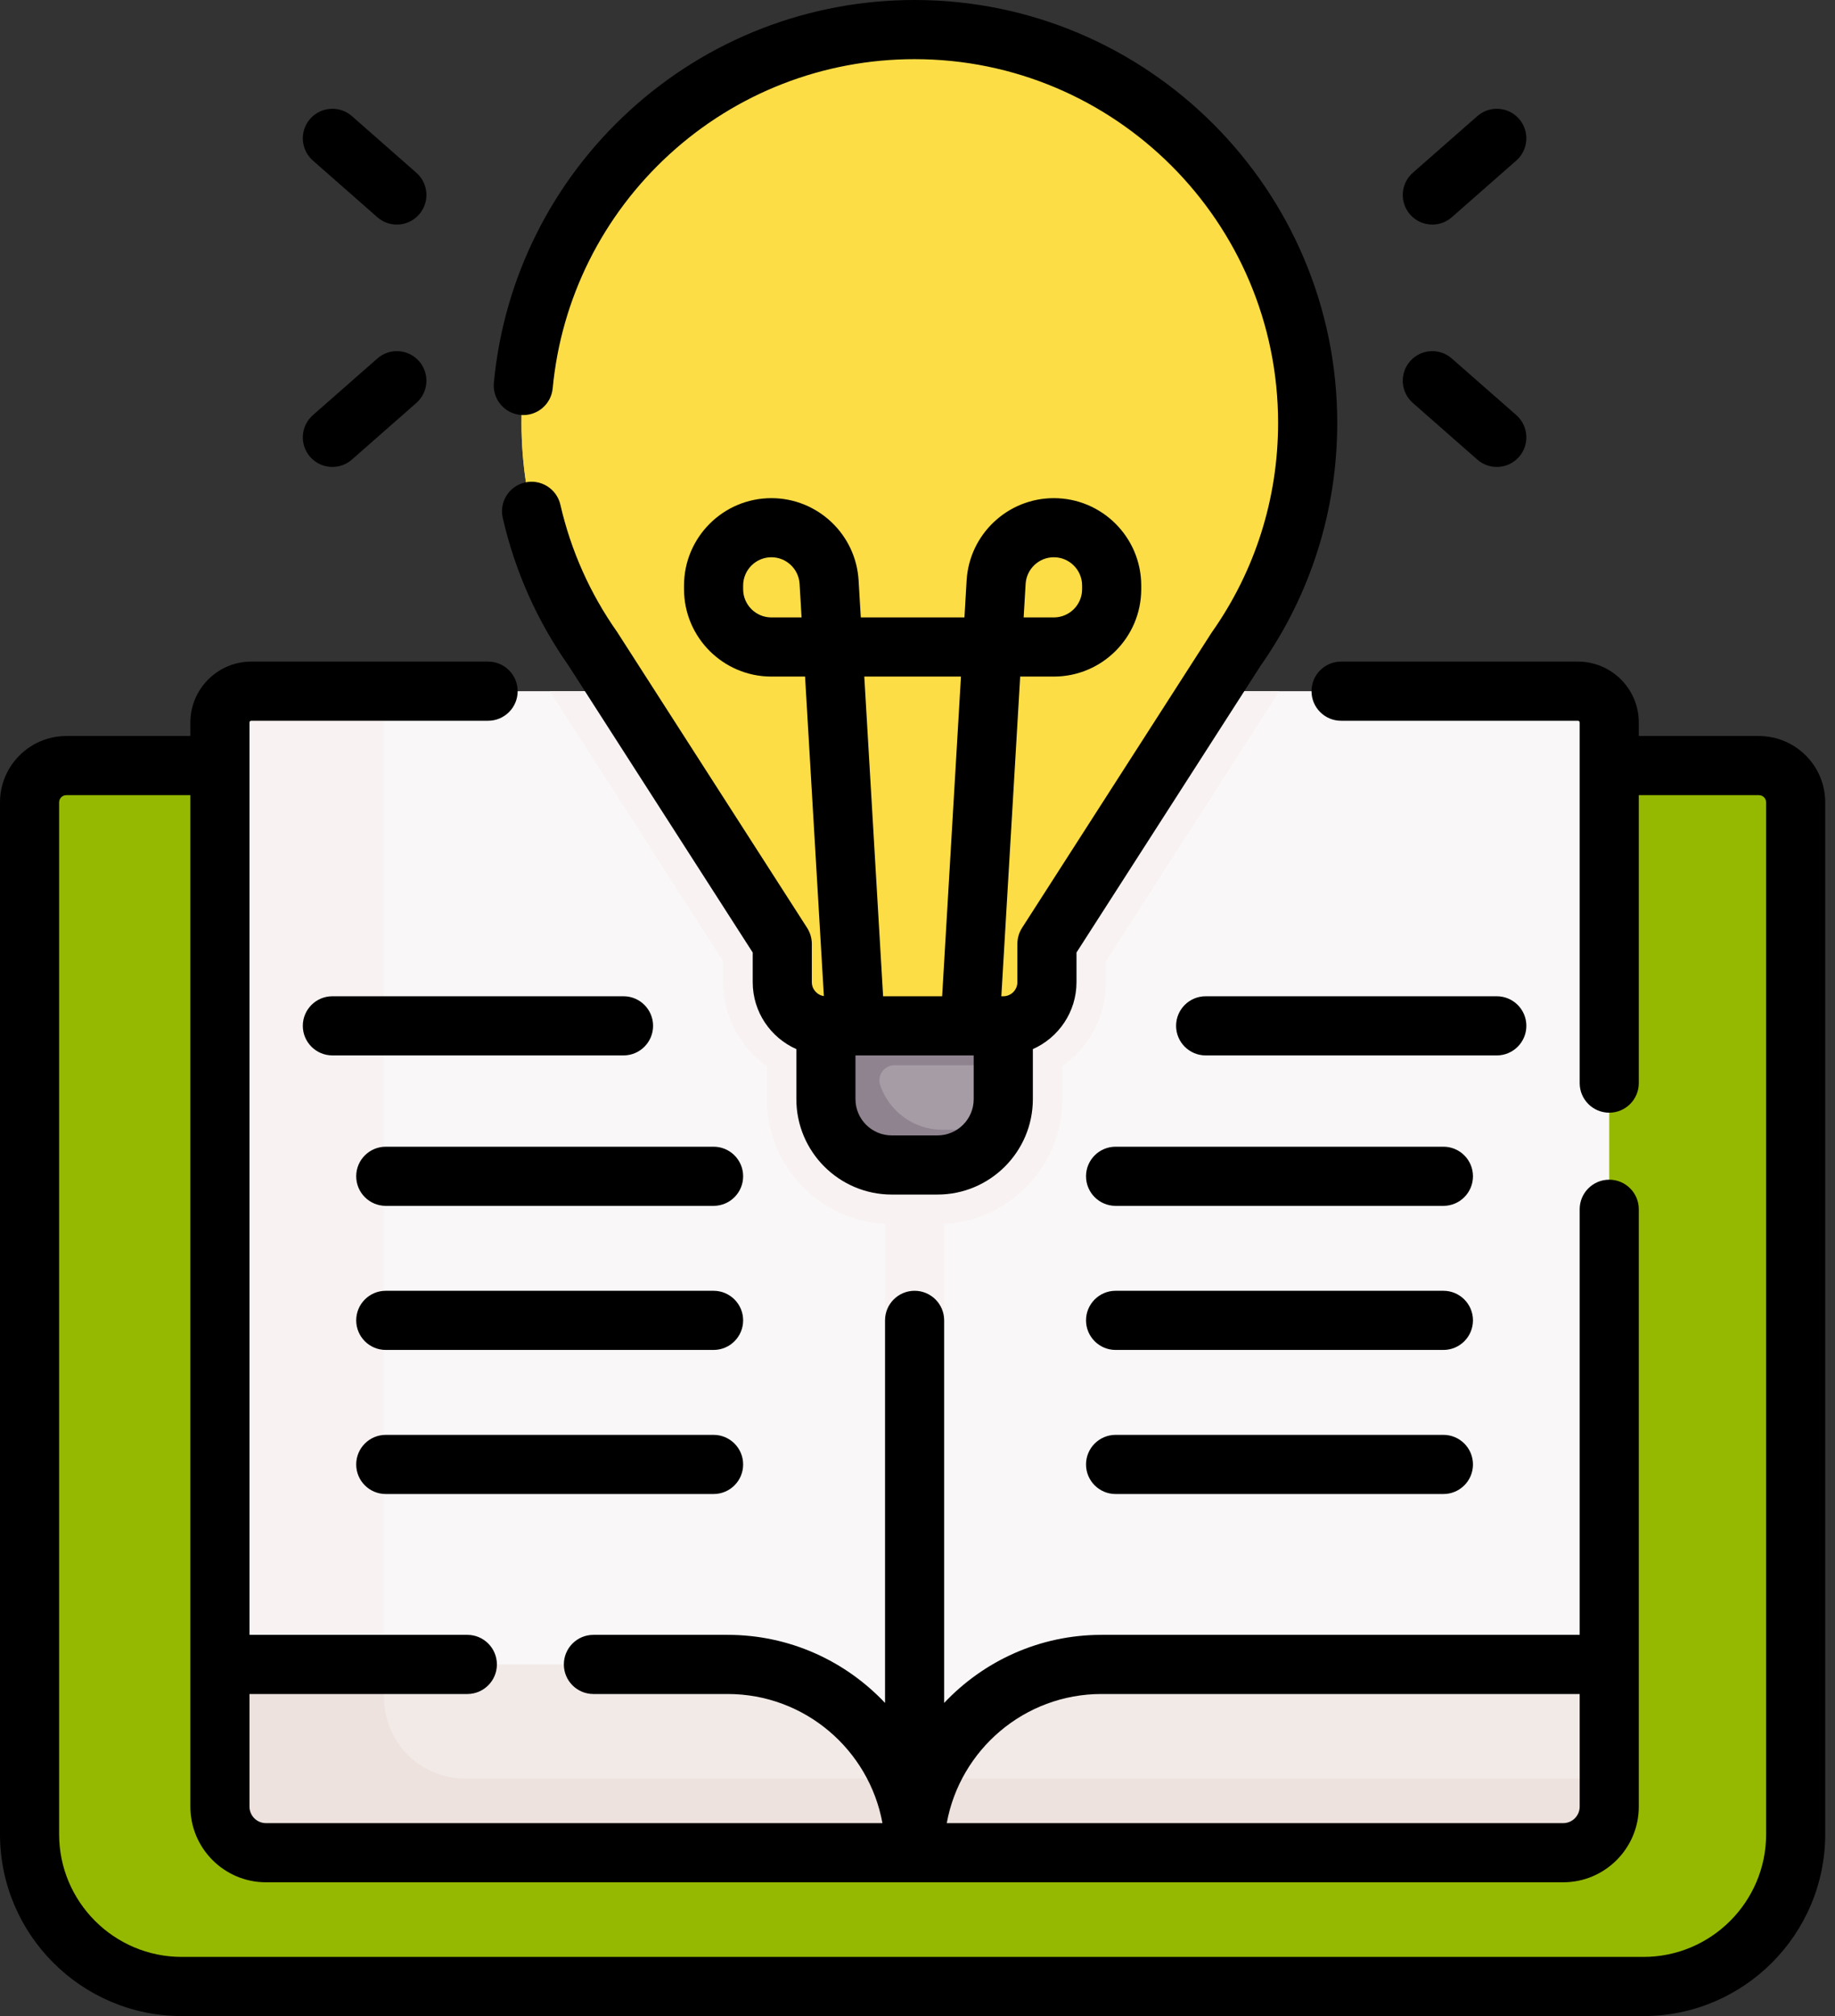 <svg width="51" height="56" viewBox="0 0 51 56" fill="none" xmlns="http://www.w3.org/2000/svg">
<rect x="0" y="0" width="51" height="56" fill="#333333" stroke="none"/>
<path d="M48.884 21.266C49.449 21.266 49.907 21.724 49.907 22.288V50.948C49.907 53.284 48.013 55.179 45.676 55.179H5.052C2.716 55.179 0.821 53.284 0.821 50.948V22.288C0.821 21.724 1.279 21.266 1.844 21.266H48.884Z" fill="#95B900"/>
<path d="M3.923 21.266V50.182C3.923 52.096 5.479 53.653 7.393 53.653H43.446C45.359 53.653 46.915 52.096 46.915 50.182V21.266H3.923Z" fill="#95B900"/>
<path d="M43.855 19.199H6.983C6.502 19.199 6.113 19.589 6.113 20.07V46.233L17.996 50.573L25.419 51.427L43.211 48.215L44.725 46.233V20.07C44.725 19.589 44.336 19.199 43.855 19.199Z" fill="#F9F7F7"/>
<path d="M24.598 19.199H26.241V51.463H24.598V19.199Z" fill="#F8F3F2"/>
<path d="M15.28 19.199L20.098 26.7V27.282C20.098 28.245 20.578 29.098 21.311 29.616V30.531C21.311 32.445 22.869 34.003 24.784 34.003H26.055C27.969 34.003 29.527 32.445 29.527 30.531V29.616C30.26 29.098 30.74 28.245 30.74 27.282V26.7L35.558 19.199H15.28Z" fill="#F8F3F2"/>
<path d="M10.674 47.156V19.199H6.983C6.502 19.199 6.113 19.589 6.113 20.07V46.233L10.821 47.953C10.727 47.705 10.674 47.437 10.674 47.156Z" fill="#F8F3F2"/>
<path d="M25.419 51.427V51.463H7.393C6.686 51.463 6.113 50.89 6.113 50.182V46.233H20.225C23.094 46.233 25.419 48.558 25.419 51.427Z" fill="#F2EAE7"/>
<path d="M44.725 46.233V50.182C44.725 50.89 44.152 51.463 43.446 51.463H25.419V51.427C25.419 48.558 27.744 46.233 30.613 46.233H44.725Z" fill="#F2EAE7"/>
<path d="M27.884 27.18H22.954V30.53C22.954 31.541 23.773 32.36 24.784 32.36H26.055C27.065 32.36 27.884 31.541 27.884 30.53V27.18Z" fill="#A59CA6"/>
<path d="M27.884 27.18H24.364H23.948H22.954V30.53C22.954 31.541 23.773 32.36 24.784 32.36H26.055C26.763 32.36 27.375 31.957 27.68 31.368C27.609 31.377 27.538 31.382 27.465 31.382H26.194C25.39 31.382 24.708 30.863 24.463 30.143C24.371 29.872 24.572 29.59 24.858 29.59H27.884V27.18H27.884Z" fill="#8F8390"/>
<path d="M36.344 11.746C36.344 5.713 31.453 0.821 25.419 0.821C19.385 0.821 14.494 5.712 14.494 11.746C14.494 14.087 15.231 16.255 16.484 18.033L21.741 26.217V27.281C21.741 27.951 22.284 28.494 22.954 28.494H27.884C28.554 28.494 29.097 27.951 29.097 27.281V26.217L34.354 18.033C35.607 16.255 36.344 14.087 36.344 11.746Z" fill="#FDDD45"/>
<path d="M21.091 19.427C19.781 17.505 19.011 15.161 19.011 12.631C19.011 7.002 22.819 2.293 27.918 1.109C27.115 0.921 26.279 0.821 25.419 0.821C19.386 0.821 14.494 5.712 14.494 11.746C14.494 14.087 15.231 16.255 16.484 18.033L21.741 26.217V27.281C21.741 27.951 22.284 28.494 22.954 28.494H26.076L21.091 19.427Z" fill="#FDDD45"/>
<path d="M25.828 49.402C25.565 50.024 25.419 50.708 25.419 51.426V51.462H43.445C44.152 51.462 44.725 50.889 44.725 50.182V49.403H25.828V49.402Z" fill="#EDE2DD"/>
<path d="M12.921 49.403C11.68 49.403 10.674 48.397 10.674 47.155V46.232H6.113V50.182C6.113 50.89 6.686 51.462 7.393 51.462H25.419V51.426C25.419 50.708 25.273 50.025 25.01 49.403H12.921Z" fill="#EDE2DD"/>
<path d="M48.884 20.444H45.547V20.069C45.547 19.136 44.788 18.377 43.855 18.377H37.272C36.819 18.377 36.451 18.745 36.451 19.199C36.451 19.653 36.819 20.02 37.272 20.02H43.855C43.882 20.02 43.904 20.042 43.904 20.069V30.085C43.904 30.539 44.272 30.907 44.725 30.907C45.179 30.907 45.547 30.539 45.547 30.085V22.087H48.884C48.995 22.087 49.086 22.177 49.086 22.288V50.948C49.086 52.828 47.556 54.357 45.676 54.357H5.052C3.172 54.357 1.643 52.828 1.643 50.948V22.288C1.643 22.177 1.733 22.087 1.844 22.087H5.291V50.183C5.291 51.341 6.234 52.284 7.392 52.284H43.446C44.604 52.284 45.547 51.341 45.547 50.183V33.589C45.547 33.136 45.179 32.768 44.725 32.768C44.272 32.768 43.904 33.136 43.904 33.589V45.411H30.613C28.892 45.411 27.338 46.139 26.241 47.302V36.676C26.241 36.222 25.873 35.854 25.419 35.854C24.965 35.854 24.598 36.222 24.598 36.676V47.302C23.5 46.139 21.947 45.411 20.225 45.411H16.492C16.039 45.411 15.671 45.779 15.671 46.233C15.671 46.686 16.039 47.054 16.492 47.054H20.225C22.368 47.054 24.154 48.604 24.526 50.641H7.392C7.14 50.641 6.934 50.435 6.934 50.183V47.054H12.989C13.442 47.054 13.81 46.686 13.81 46.233C13.81 45.779 13.442 45.411 12.989 45.411H6.934V20.069C6.934 20.042 6.956 20.02 6.983 20.02H13.566C14.02 20.02 14.387 19.653 14.387 19.199C14.387 18.745 14.02 18.377 13.566 18.377H6.983C6.05 18.377 5.291 19.137 5.291 20.069V20.444H1.844C0.827 20.444 0 21.271 0 22.288V50.948C0 53.734 2.266 56 5.052 56H45.676C48.462 56 50.728 53.734 50.728 50.948V22.288C50.729 21.271 49.901 20.444 48.884 20.444ZM30.613 47.054H43.904V50.183C43.904 50.435 43.698 50.641 43.446 50.641H26.313C26.684 48.604 28.47 47.054 30.613 47.054Z" fill="black"/>
<path d="M14.467 11.526C14.918 11.568 15.319 11.237 15.361 10.785C15.597 8.294 16.747 5.988 18.601 4.291C20.466 2.583 22.888 1.643 25.419 1.643C30.99 1.643 35.522 6.175 35.522 11.746C35.522 13.842 34.886 15.853 33.683 17.56C33.676 17.57 33.669 17.58 33.663 17.59L28.406 25.773C28.321 25.906 28.276 26.06 28.276 26.217V27.282C28.276 27.497 28.1 27.673 27.884 27.673H27.83L28.354 18.793H29.289C30.629 18.793 31.718 17.704 31.718 16.365V16.265C31.718 14.926 30.629 13.837 29.289 13.837C28.006 13.837 26.941 14.841 26.865 16.122L26.805 17.15H23.924L23.863 16.122C23.788 14.841 22.723 13.837 21.439 13.837C20.1 13.837 19.011 14.926 19.011 16.265V16.365C19.011 17.704 20.1 18.793 21.439 18.793H22.375L22.898 27.668C22.709 27.64 22.563 27.478 22.563 27.282V26.217C22.563 26.06 22.517 25.906 22.432 25.773L17.175 17.59C17.169 17.58 17.163 17.57 17.156 17.56C16.4 16.488 15.868 15.296 15.574 14.018C15.472 13.576 15.031 13.3 14.589 13.402C14.147 13.504 13.871 13.944 13.973 14.386C14.313 15.867 14.929 17.248 15.803 18.492L20.92 26.458V27.281C20.92 28.111 21.419 28.825 22.133 29.141V30.53C22.133 31.992 23.322 33.181 24.784 33.181H26.055C27.517 33.181 28.706 31.992 28.706 30.53V29.141C29.419 28.825 29.919 28.111 29.919 27.281V26.458L35.036 18.492C36.429 16.509 37.166 14.177 37.166 11.746C37.165 5.269 31.896 0 25.419 0C22.476 0 19.661 1.093 17.492 3.079C15.336 5.051 13.999 7.733 13.726 10.631C13.683 11.083 14.015 11.483 14.467 11.526ZM28.505 16.219C28.53 15.804 28.874 15.479 29.289 15.479C29.723 15.479 30.075 15.832 30.075 16.265V16.365C30.075 16.798 29.723 17.15 29.289 17.15H28.45L28.505 16.219ZM21.439 17.15C21.006 17.15 20.654 16.798 20.654 16.365V16.265C20.654 15.832 21.006 15.479 21.439 15.479C21.855 15.479 22.199 15.804 22.223 16.219L22.278 17.15H21.439ZM26.708 18.793L26.185 27.673H24.544L24.021 18.793H26.708ZM27.062 30.53C27.062 31.086 26.61 31.538 26.055 31.538H24.784C24.228 31.538 23.776 31.086 23.776 30.53V29.316H27.062V30.53H27.062Z" fill="black"/>
<path d="M39.809 6.238C40.001 6.238 40.194 6.171 40.35 6.034L42.142 4.46C42.483 4.161 42.517 3.642 42.218 3.301C41.919 2.96 41.4 2.926 41.059 3.226L39.266 4.799C38.925 5.099 38.892 5.618 39.191 5.959C39.353 6.144 39.58 6.238 39.809 6.238Z" fill="black"/>
<path d="M39.266 11.192L41.059 12.766C41.215 12.903 41.408 12.97 41.6 12.97C41.828 12.97 42.055 12.876 42.218 12.691C42.517 12.35 42.483 11.831 42.143 11.531L40.35 9.958C40.009 9.658 39.49 9.692 39.191 10.033C38.892 10.374 38.925 10.893 39.266 11.192Z" fill="black"/>
<path d="M8.696 4.46L10.488 6.034C10.644 6.171 10.837 6.238 11.03 6.238C11.258 6.238 11.485 6.143 11.647 5.958C11.947 5.617 11.913 5.098 11.572 4.799L9.78 3.225C9.439 2.926 8.92 2.96 8.62 3.301C8.321 3.641 8.355 4.16 8.696 4.46Z" fill="black"/>
<path d="M9.238 12.97C9.43 12.97 9.624 12.903 9.78 12.766L11.572 11.192C11.913 10.893 11.947 10.374 11.647 10.033C11.348 9.692 10.829 9.658 10.488 9.958L8.696 11.531C8.355 11.831 8.321 12.35 8.62 12.691C8.783 12.876 9.01 12.97 9.238 12.97Z" fill="black"/>
<path d="M18.151 28.494C18.151 28.041 17.783 27.673 17.33 27.673H9.238C8.784 27.673 8.416 28.041 8.416 28.494C8.416 28.948 8.784 29.316 9.238 29.316H17.33C17.783 29.316 18.151 28.948 18.151 28.494Z" fill="black"/>
<path d="M19.832 31.852H10.722C10.268 31.852 9.9 32.219 9.9 32.673C9.9 33.127 10.268 33.495 10.722 33.495H19.832C20.286 33.495 20.654 33.127 20.654 32.673C20.654 32.219 20.286 31.852 19.832 31.852Z" fill="black"/>
<path d="M19.832 35.854H10.722C10.268 35.854 9.9 36.222 9.9 36.675C9.9 37.129 10.268 37.497 10.722 37.497H19.832C20.286 37.497 20.654 37.129 20.654 36.675C20.654 36.222 20.286 35.854 19.832 35.854Z" fill="black"/>
<path d="M19.832 39.856H10.722C10.268 39.856 9.9 40.224 9.9 40.678C9.9 41.132 10.268 41.499 10.722 41.499H19.832C20.286 41.499 20.654 41.132 20.654 40.678C20.654 40.224 20.286 39.856 19.832 39.856Z" fill="black"/>
<path d="M42.422 28.494C42.422 28.041 42.054 27.673 41.6 27.673H33.509C33.055 27.673 32.687 28.041 32.687 28.494C32.687 28.948 33.055 29.316 33.509 29.316H41.6C42.054 29.316 42.422 28.948 42.422 28.494Z" fill="black"/>
<path d="M40.117 31.852H31.006C30.552 31.852 30.184 32.219 30.184 32.673C30.184 33.127 30.552 33.495 31.006 33.495H40.117C40.57 33.495 40.938 33.127 40.938 32.673C40.938 32.219 40.57 31.852 40.117 31.852Z" fill="black"/>
<path d="M40.117 35.854H31.006C30.552 35.854 30.184 36.222 30.184 36.675C30.184 37.129 30.552 37.497 31.006 37.497H40.117C40.57 37.497 40.938 37.129 40.938 36.675C40.938 36.222 40.57 35.854 40.117 35.854Z" fill="black"/>
<path d="M40.117 39.856H31.006C30.552 39.856 30.184 40.224 30.184 40.678C30.184 41.132 30.552 41.499 31.006 41.499H40.117C40.57 41.499 40.938 41.132 40.938 40.678C40.938 40.224 40.57 39.856 40.117 39.856Z" fill="black"/>
</svg>
